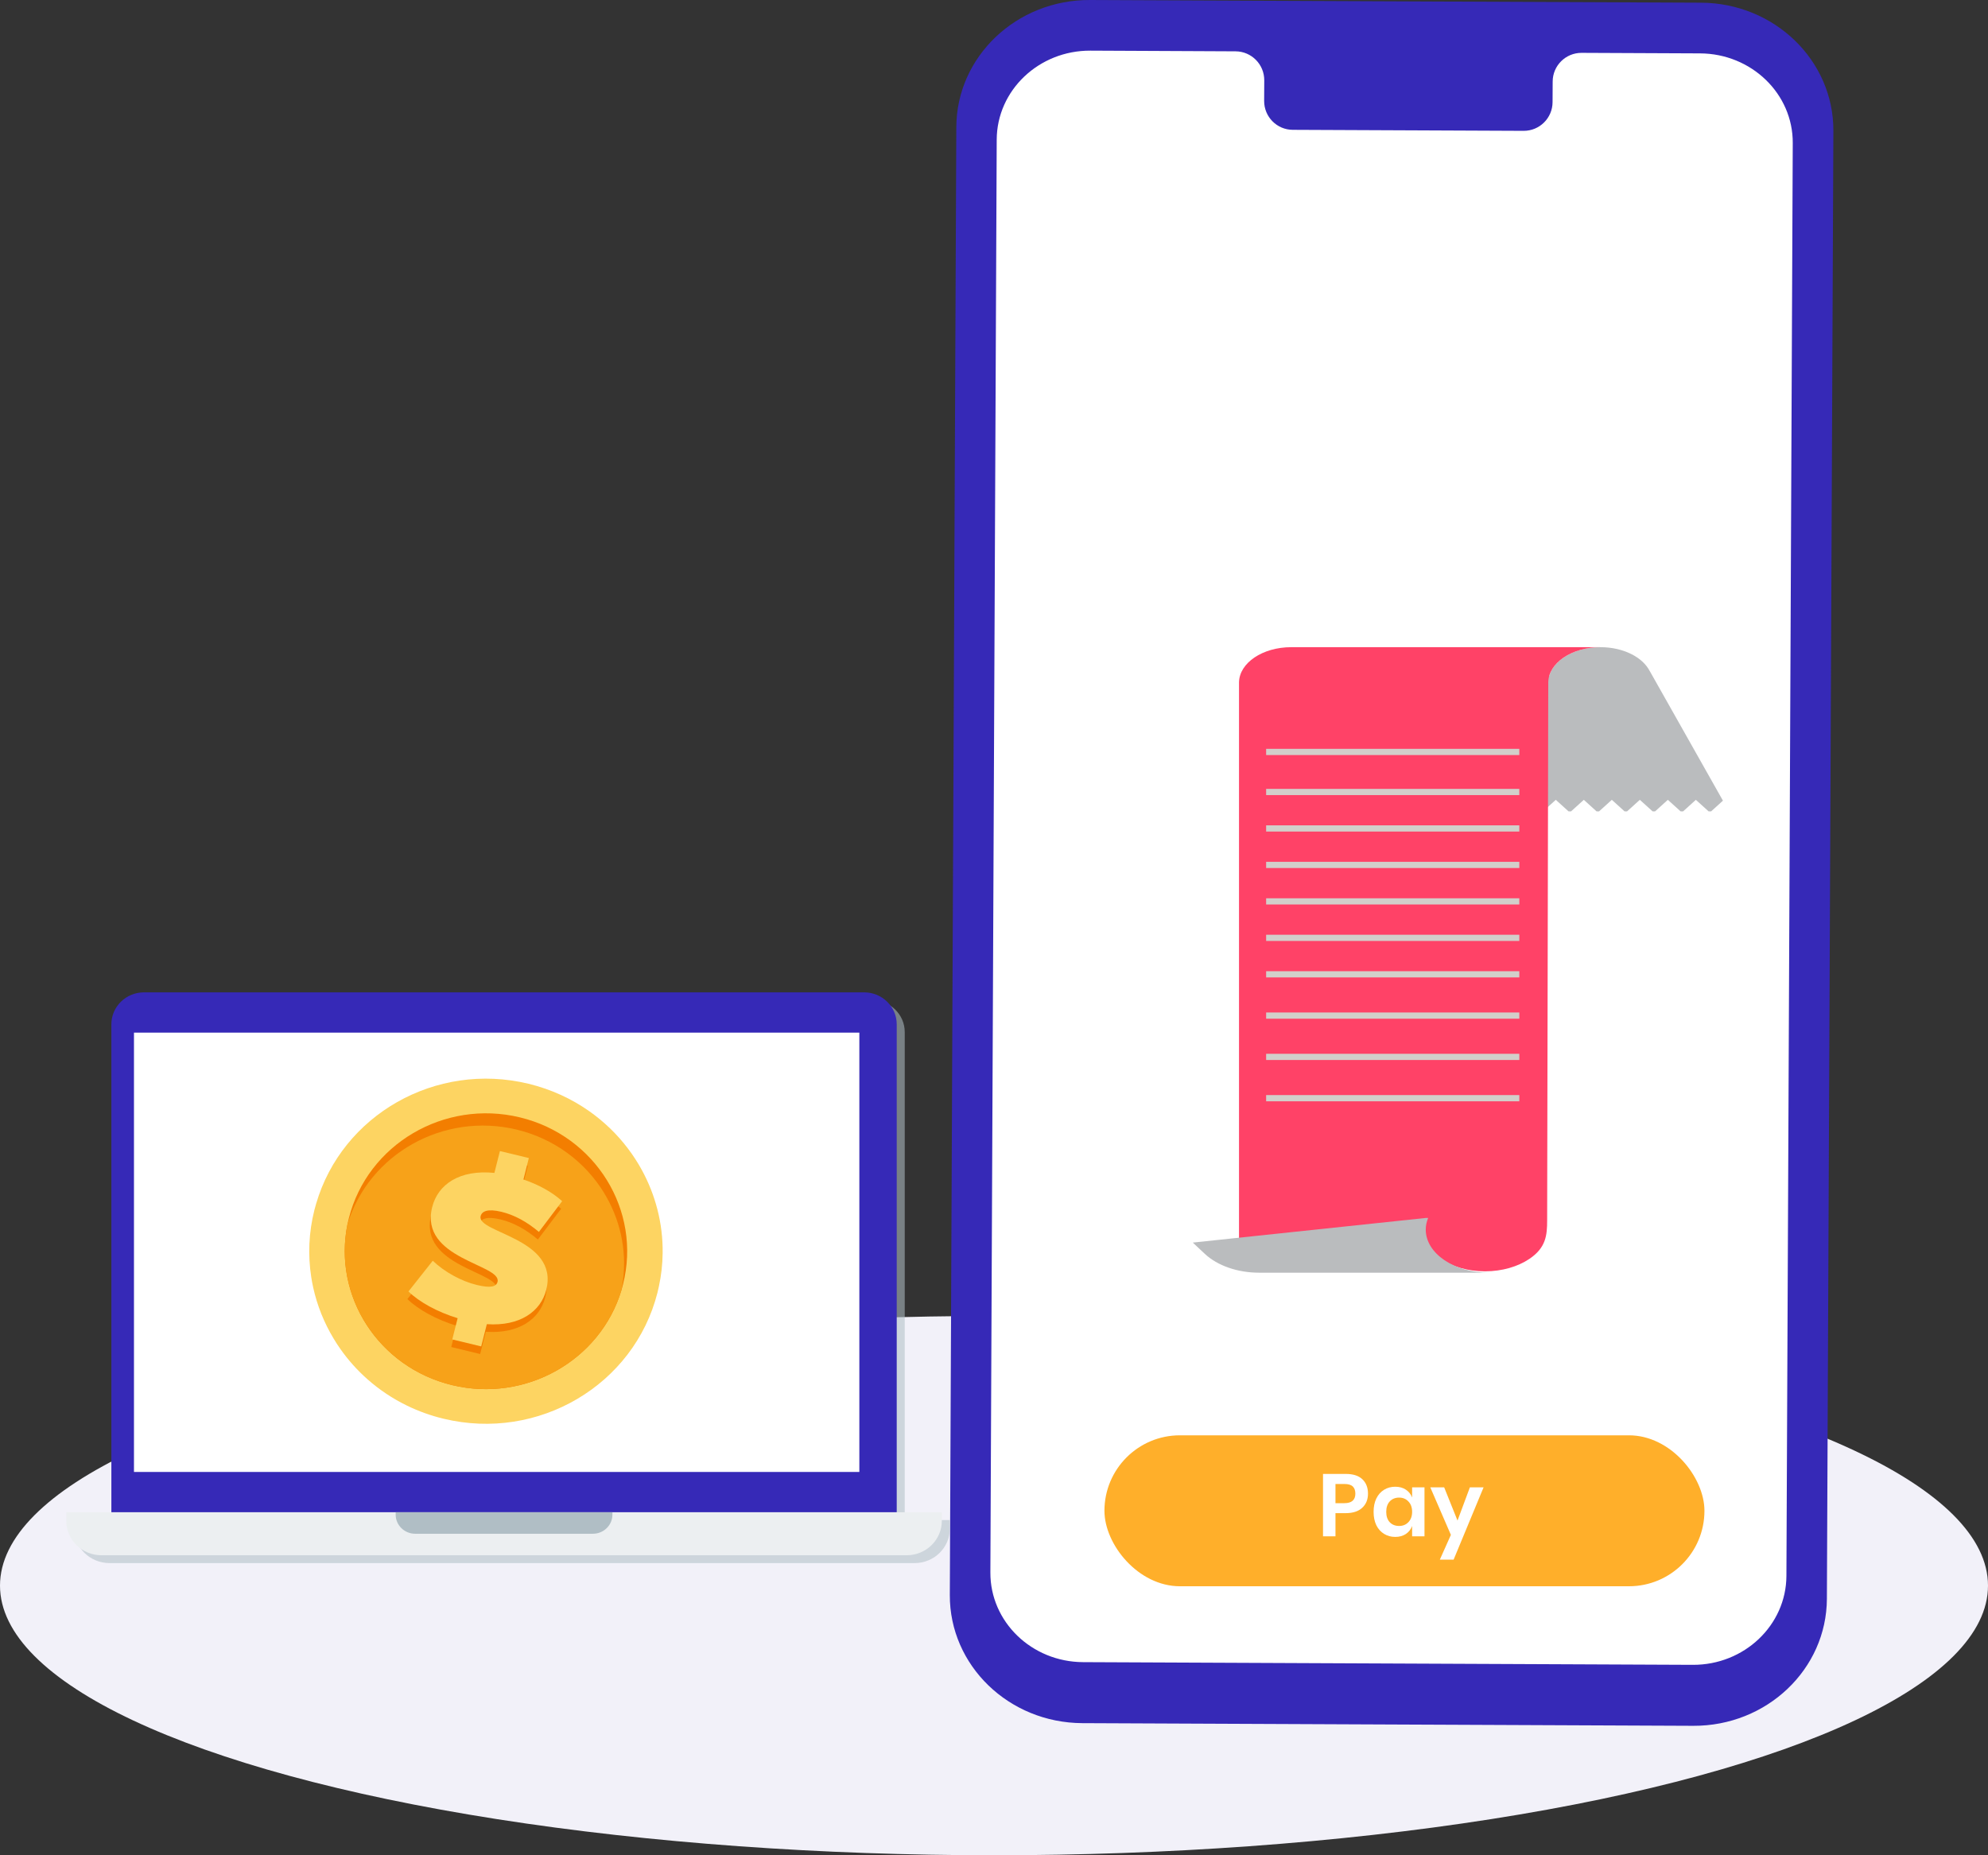 <svg width="90" height="84" viewBox="0 0 90 84" fill="none" xmlns="http://www.w3.org/2000/svg">
<rect x="0" y="0" width="90" height="84" fill="#333333" stroke="none"/>
<ellipse cx="45" cy="71.791" rx="45" ry="12.209" fill="#F2F1F9"/>
<path d="M76.653 78.139L48.998 78.018C45.671 78.003 42.988 75.407 43 72.218L43.294 5.752C43.309 2.561 46.017 -0.014 49.346 5.95374e-05L77.002 0.122C80.329 0.136 83.012 2.733 83 5.921L82.706 72.388C82.694 75.579 79.983 78.154 76.653 78.139Z" fill="#3629B7"/>
<path d="M76.962 2.417L71.6 2.393C70.88 2.391 70.294 2.971 70.292 3.693L70.287 4.624C70.284 5.346 69.699 5.926 68.978 5.924L58.526 5.878C57.806 5.876 57.227 5.288 57.23 4.567L57.235 3.636C57.237 2.914 56.657 2.329 55.939 2.324L54.053 2.315L49.361 2.293C47.031 2.284 45.133 4.087 45.123 6.32L44.836 71.196C44.826 73.429 46.705 75.247 49.035 75.256L76.636 75.378C78.965 75.388 80.864 73.584 80.874 71.351L81.161 6.476C81.173 4.245 79.292 2.427 76.962 2.417Z" fill="white"/>
<path d="M78 36.251L74.694 30.395H74.692C74.375 29.76 73.495 29.302 72.456 29.302C71.303 29.302 70.345 29.865 70.135 30.608L69.91 30.619V36.687L70.433 36.213L71.012 36.737H71.123L71.702 36.213L72.28 36.737H72.391L72.97 36.213L73.548 36.737H73.659L74.238 36.213L74.817 36.737H74.927L75.506 36.213L76.085 36.737H76.196L76.774 36.213L77.353 36.737H77.464L78 36.251Z" fill="#BABCBE"/>
<path d="M70.042 29.302H69.092H58.455C57.159 29.302 56.108 30.013 56.092 30.894C56.092 30.901 56.091 30.907 56.091 30.913C56.091 30.92 56.092 30.926 56.092 30.932V57.003H65.225C65.742 57.348 66.448 57.561 67.228 57.561C68.008 57.561 68.714 57.348 69.23 57.003C69.989 56.497 70.042 55.931 70.042 55.252L70.092 30.913C70.092 30.023 71.15 29.302 72.456 29.302H70.042Z" fill="#FF4267"/>
<path d="M64.546 55.671C64.546 55.489 64.586 55.312 64.654 55.145H64.546L54 56.26L54.546 56.772C55.117 57.306 56.029 57.623 56.999 57.623H67.41C65.828 57.623 64.546 56.749 64.546 55.671Z" fill="#BABCBE"/>
<path d="M68.782 35.718H57.32V35.999H68.782V35.718Z" fill="#D2CFCA"/>
<path d="M68.782 37.369H57.32V37.65H68.782V37.369Z" fill="#D2CFCA"/>
<path d="M68.782 39.02H57.32V39.301H68.782V39.02Z" fill="#D2CFCA"/>
<path d="M68.782 40.671H57.32V40.952H68.782V40.671Z" fill="#D2CFCA"/>
<path d="M68.782 42.322H57.32V42.603H68.782V42.322Z" fill="#D2CFCA"/>
<path d="M68.782 43.973H57.32V44.254H68.782V43.973Z" fill="#D2CFCA"/>
<path d="M68.782 45.842H57.32V46.123H68.782V45.842Z" fill="#D2CFCA"/>
<path d="M68.782 47.712H57.32V47.993H68.782V47.712Z" fill="#D2CFCA"/>
<path d="M68.782 49.581H57.32V49.863H68.782V49.581Z" fill="#D2CFCA"/>
<path d="M68.782 33.905H57.32V34.186H68.782V33.905Z" fill="#D2CFCA"/>
<rect x="50" y="64.986" width="27.163" height="6.834" rx="3.417" fill="#FFAF2A"/>
<path d="M60.459 68.51V69.558H59.895V66.734H60.923C61.256 66.734 61.507 66.814 61.675 66.974C61.845 67.134 61.931 67.352 61.931 67.626C61.931 67.895 61.843 68.11 61.667 68.27C61.493 68.43 61.245 68.51 60.923 68.51H60.459ZM60.863 68.058C61.193 68.058 61.359 67.914 61.359 67.626C61.359 67.485 61.32 67.377 61.243 67.302C61.165 67.228 61.039 67.19 60.863 67.19H60.459V68.058H60.863ZM63.165 67.314C63.352 67.314 63.512 67.358 63.645 67.446C63.778 67.534 63.873 67.653 63.929 67.802V67.342H64.489V69.558H63.929V69.094C63.873 69.243 63.778 69.364 63.645 69.454C63.512 69.542 63.352 69.586 63.165 69.586C62.978 69.586 62.81 69.541 62.661 69.45C62.512 69.359 62.394 69.229 62.309 69.058C62.226 68.885 62.185 68.682 62.185 68.45C62.185 68.218 62.226 68.017 62.309 67.846C62.394 67.673 62.512 67.541 62.661 67.45C62.81 67.359 62.978 67.314 63.165 67.314ZM63.341 67.806C63.165 67.806 63.024 67.864 62.917 67.978C62.81 68.093 62.757 68.25 62.757 68.45C62.757 68.65 62.81 68.808 62.917 68.922C63.024 69.034 63.165 69.09 63.341 69.09C63.512 69.09 63.652 69.033 63.761 68.918C63.873 68.801 63.929 68.645 63.929 68.45C63.929 68.253 63.873 68.097 63.761 67.982C63.652 67.865 63.512 67.806 63.341 67.806ZM65.38 67.342L65.984 68.846L66.544 67.342H67.164L65.808 70.614H65.184L65.684 69.494L64.752 67.342H65.38Z" fill="white"/>
<g opacity="0.75">
<path opacity="0.75" d="M40.959 68.823H5.404V46.73C5.404 45.931 6.067 45.284 6.884 45.284H39.479C40.296 45.284 40.959 45.931 40.959 46.73V68.823Z" fill="#B0BEC5"/>
<path opacity="0.75" d="M41.407 70.771H4.956C4.076 70.771 3.362 70.074 3.362 69.214V68.823H43V69.214C43 70.074 42.287 70.771 41.407 70.771Z" fill="#B0BEC5"/>
<path opacity="0.75" d="M39.267 47.107H6.427V66.999H39.267V47.107Z" fill="#B0BEC5"/>
<path opacity="0.75" d="M27.202 69.797H19.161C18.672 69.797 18.275 69.409 18.275 68.932V68.823H28.087V68.932C28.087 69.409 27.691 69.797 27.202 69.797Z" fill="#B0BEC5"/>
</g>
<path d="M40.596 68.469H5.042V46.376C5.042 45.578 5.704 44.93 6.522 44.93H39.117C39.934 44.93 40.596 45.578 40.596 46.376V68.469Z" fill="#3629B7"/>
<path d="M41.044 70.417H4.594C3.713 70.417 3 69.72 3 68.86V68.469H42.638V68.86C42.638 69.72 41.925 70.417 41.044 70.417Z" fill="#ECEFF1"/>
<path d="M38.904 46.754H6.065V66.645H38.904V46.754Z" fill="white"/>
<path d="M26.84 69.443H18.799C18.309 69.443 17.913 69.056 17.913 68.578V68.469H27.725V68.578C27.725 69.056 27.329 69.443 26.84 69.443Z" fill="#B0BEC5"/>
<path d="M29.765 58.525C28.705 62.713 24.371 65.27 20.082 64.235C19.496 64.094 18.941 63.893 18.422 63.64C17.77 63.323 17.176 62.923 16.649 62.46C16.179 62.046 15.762 61.58 15.407 61.074C15.298 60.919 15.195 60.761 15.099 60.599C14.672 59.889 14.36 59.113 14.18 58.3C14.145 58.141 14.115 57.981 14.09 57.82C13.937 56.835 13.975 55.804 14.235 54.778C14.259 54.684 14.285 54.59 14.313 54.497C15.49 50.476 19.727 48.056 23.919 49.067C24.95 49.316 25.885 49.75 26.695 50.324C26.851 50.435 27.003 50.551 27.15 50.672C27.793 51.2 28.342 51.822 28.782 52.51C28.88 52.662 28.971 52.817 29.057 52.974C29.364 53.536 29.601 54.134 29.761 54.756C29.926 55.398 30.008 56.065 29.999 56.743C29.993 57.239 29.938 57.74 29.83 58.242C29.811 58.337 29.788 58.431 29.765 58.525Z" fill="#FDD462"/>
<path d="M28.206 58.149C28.183 58.242 28.157 58.334 28.13 58.426C27.167 61.603 23.794 63.516 20.467 62.713C17.14 61.91 15.067 58.684 15.73 55.433C15.75 55.34 15.771 55.247 15.794 55.154C16.64 51.811 20.111 49.764 23.534 50.59C26.956 51.415 29.052 54.806 28.206 58.149Z" fill="#F37E00"/>
<path d="M28.13 58.425C27.168 61.603 23.794 63.515 20.467 62.712C20.393 62.694 20.32 62.675 20.247 62.654C19.511 62.45 18.84 62.126 18.252 61.708C17.663 61.291 17.156 60.781 16.748 60.205C16.645 60.059 16.547 59.909 16.456 59.754C16.044 59.05 15.769 58.27 15.661 57.452C15.634 57.257 15.617 57.058 15.611 56.859C15.594 56.389 15.633 55.911 15.73 55.433C16.693 52.255 20.066 50.342 23.393 51.145C23.814 51.246 24.215 51.387 24.593 51.562C24.786 51.65 24.973 51.749 25.154 51.855C25.892 52.289 26.523 52.86 27.019 53.525C27.126 53.668 27.228 53.816 27.322 53.969C27.69 54.561 27.958 55.211 28.11 55.895C28.257 56.561 28.294 57.258 28.206 57.961C28.188 58.115 28.162 58.27 28.13 58.425Z" fill="#F7A219"/>
<path d="M21.993 60.298L21.738 61.305L20.429 60.989L20.672 60.027C19.757 59.749 18.918 59.286 18.445 58.816L19.546 57.426C20.07 57.927 20.83 58.352 21.545 58.524C22.167 58.674 22.422 58.601 22.477 58.383C22.68 57.585 18.922 57.362 19.521 54.993C19.78 53.968 20.76 53.29 22.336 53.449L22.586 52.46L23.896 52.776L23.65 53.747C24.322 53.976 24.947 54.31 25.403 54.728L24.351 56.12C23.79 55.648 23.226 55.348 22.659 55.212C22.018 55.057 21.768 55.189 21.712 55.407C21.52 56.169 25.275 56.401 24.683 58.742C24.435 59.722 23.495 60.4 21.993 60.298Z" fill="#F37E00"/>
<path d="M22.04 59.954L21.785 60.961L20.475 60.645L20.718 59.683C19.803 59.405 18.964 58.942 18.492 58.472L19.592 57.082C20.116 57.584 20.876 58.008 21.591 58.18C22.214 58.33 22.469 58.257 22.524 58.039C22.726 57.241 18.968 57.018 19.567 54.65C19.826 53.624 20.806 52.946 22.382 53.105L22.632 52.116L23.942 52.432L23.697 53.403C24.368 53.633 24.993 53.966 25.449 54.385L24.397 55.777C23.837 55.305 23.272 55.005 22.705 54.868C22.064 54.713 21.814 54.846 21.759 55.063C21.566 55.825 25.322 56.058 24.73 58.399C24.482 59.378 23.541 60.056 22.04 59.954Z" fill="#FDD462"/>
</svg>
